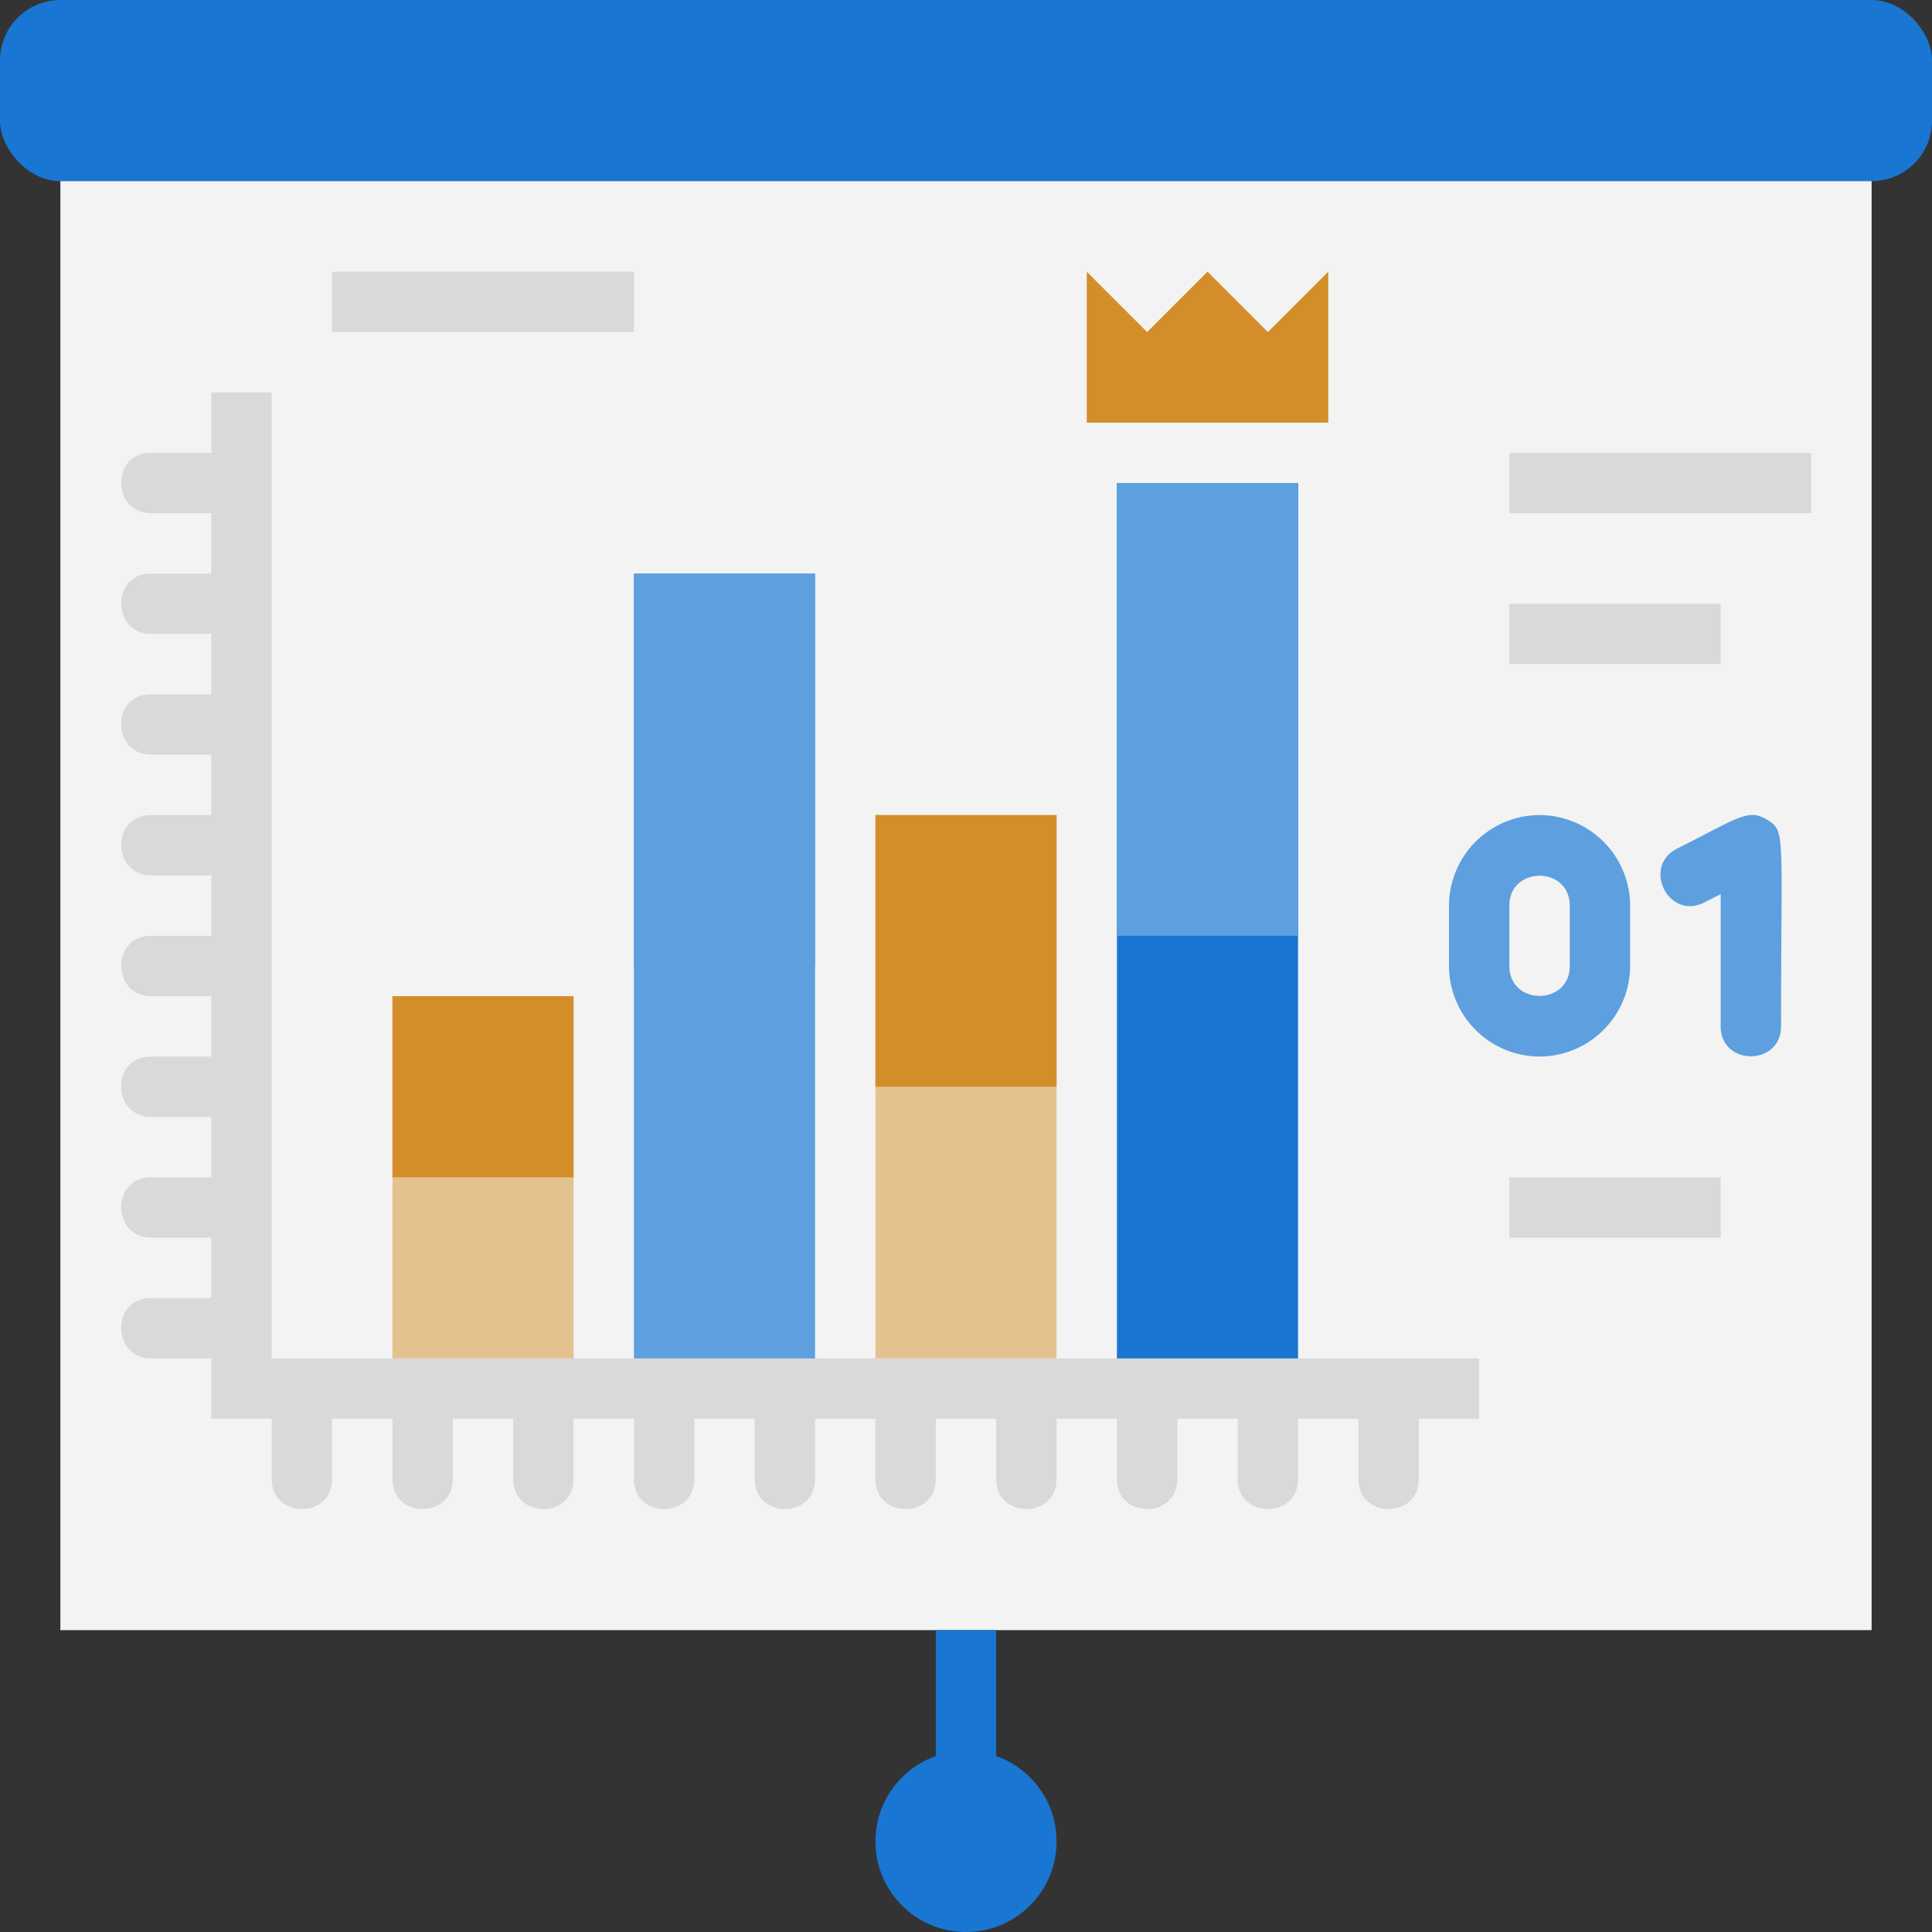 <svg xmlns="http://www.w3.org/2000/svg" viewBox="0 0 64 64" xmlns:v="https://vecta.io/nano"><rect x="0" y="0" width="64" height="64" fill="#333333" stroke="none"/><rect width="64" height="6" rx="2" fill="#1976d2"/><path d="M2 6h60v48H2z" fill="#f3f3f3"/><path d="M49 45H9V13H7v2H5c-1.34 0-1.29 2 0 2h2v2H5c-1.34 0-1.29 2 0 2h2v2H5c-1.34 0-1.29 2 0 2h2v2H5c-1.34 0-1.29 2 0 2h2v2H5c-1.34 0-1.29 2 0 2h2v2H5c-1.34 0-1.29 2 0 2h2v2H5c-1.34 0-1.29 2 0 2h2v2H5c-1.34 0-1.29 2 0 2h2v2h2v2c0 1.32 2 1.32 2 0v-2h2v2c0 1.32 2 1.32 2 0v-2h2v2c0 1.32 2 1.32 2 0v-2h2v2c0 1.32 2 1.32 2 0v-2h2v2c0 1.32 2 1.32 2 0v-2h2v2c0 1.32 2 1.32 2 0v-2h2v2c0 1.32 2 1.32 2 0v-2h2v2c0 1.32 2 1.32 2 0v-2h2v2c0 1.32 2 1.32 2 0v-2h2v2c0 1.32 2 1.32 2 0v-2h2v-2z" fill="#d9d9d9"/><path d="M13 33h6v12h-6z" fill="#e4c290"/><path d="M13 33h6v6h-6z" fill="#d38e2a"/><g fill="#5e9fdf"><path d="M21 19h6v26h-6z"/><path d="M21 19h6v13h-6z"/></g><path d="M29 27h6v18h-6z" fill="#e4c290"/><path d="M29 27h6v9h-6z" fill="#d38e2a"/><path d="M37 16h6v29h-6z" fill="#1976d2"/><path d="M37 16h6v15h-6z" fill="#5e9fdf"/><path d="M50 15h10v2H50zM11 9h10v2H11zm39 11h7v2h-7zm0 19h7v2h-7z" fill="#d9d9d9"/><path d="M51 27a3.01 3.01 0 0 0-3 3v2a3.01 3.01 0 0 0 3 3 3.01 3.01 0 0 0 3-3v-2a3.01 3.01 0 0 0-3-3zm1 5c0 1.32-2 1.32-2 0v-2c0-1.32 2-1.32 2 0v2zm6.53-4.85c-.62-.38-.96-.05-2.97.96-1.18.59-.29 2.38.89 1.79l.55-.28V34c0 1.32 2 1.32 2 0 0-6.5.16-6.46-.47-6.85z" fill="#5e9fdf"/><path d="M36 9l2 2 2-2 2 2 2-2v5h-8V9z" fill="#d38e2a"/><g fill="#1976d2"><path d="M31 54h2v6h-2z"/><circle cx="32" cy="61" r="3"/></g></svg>